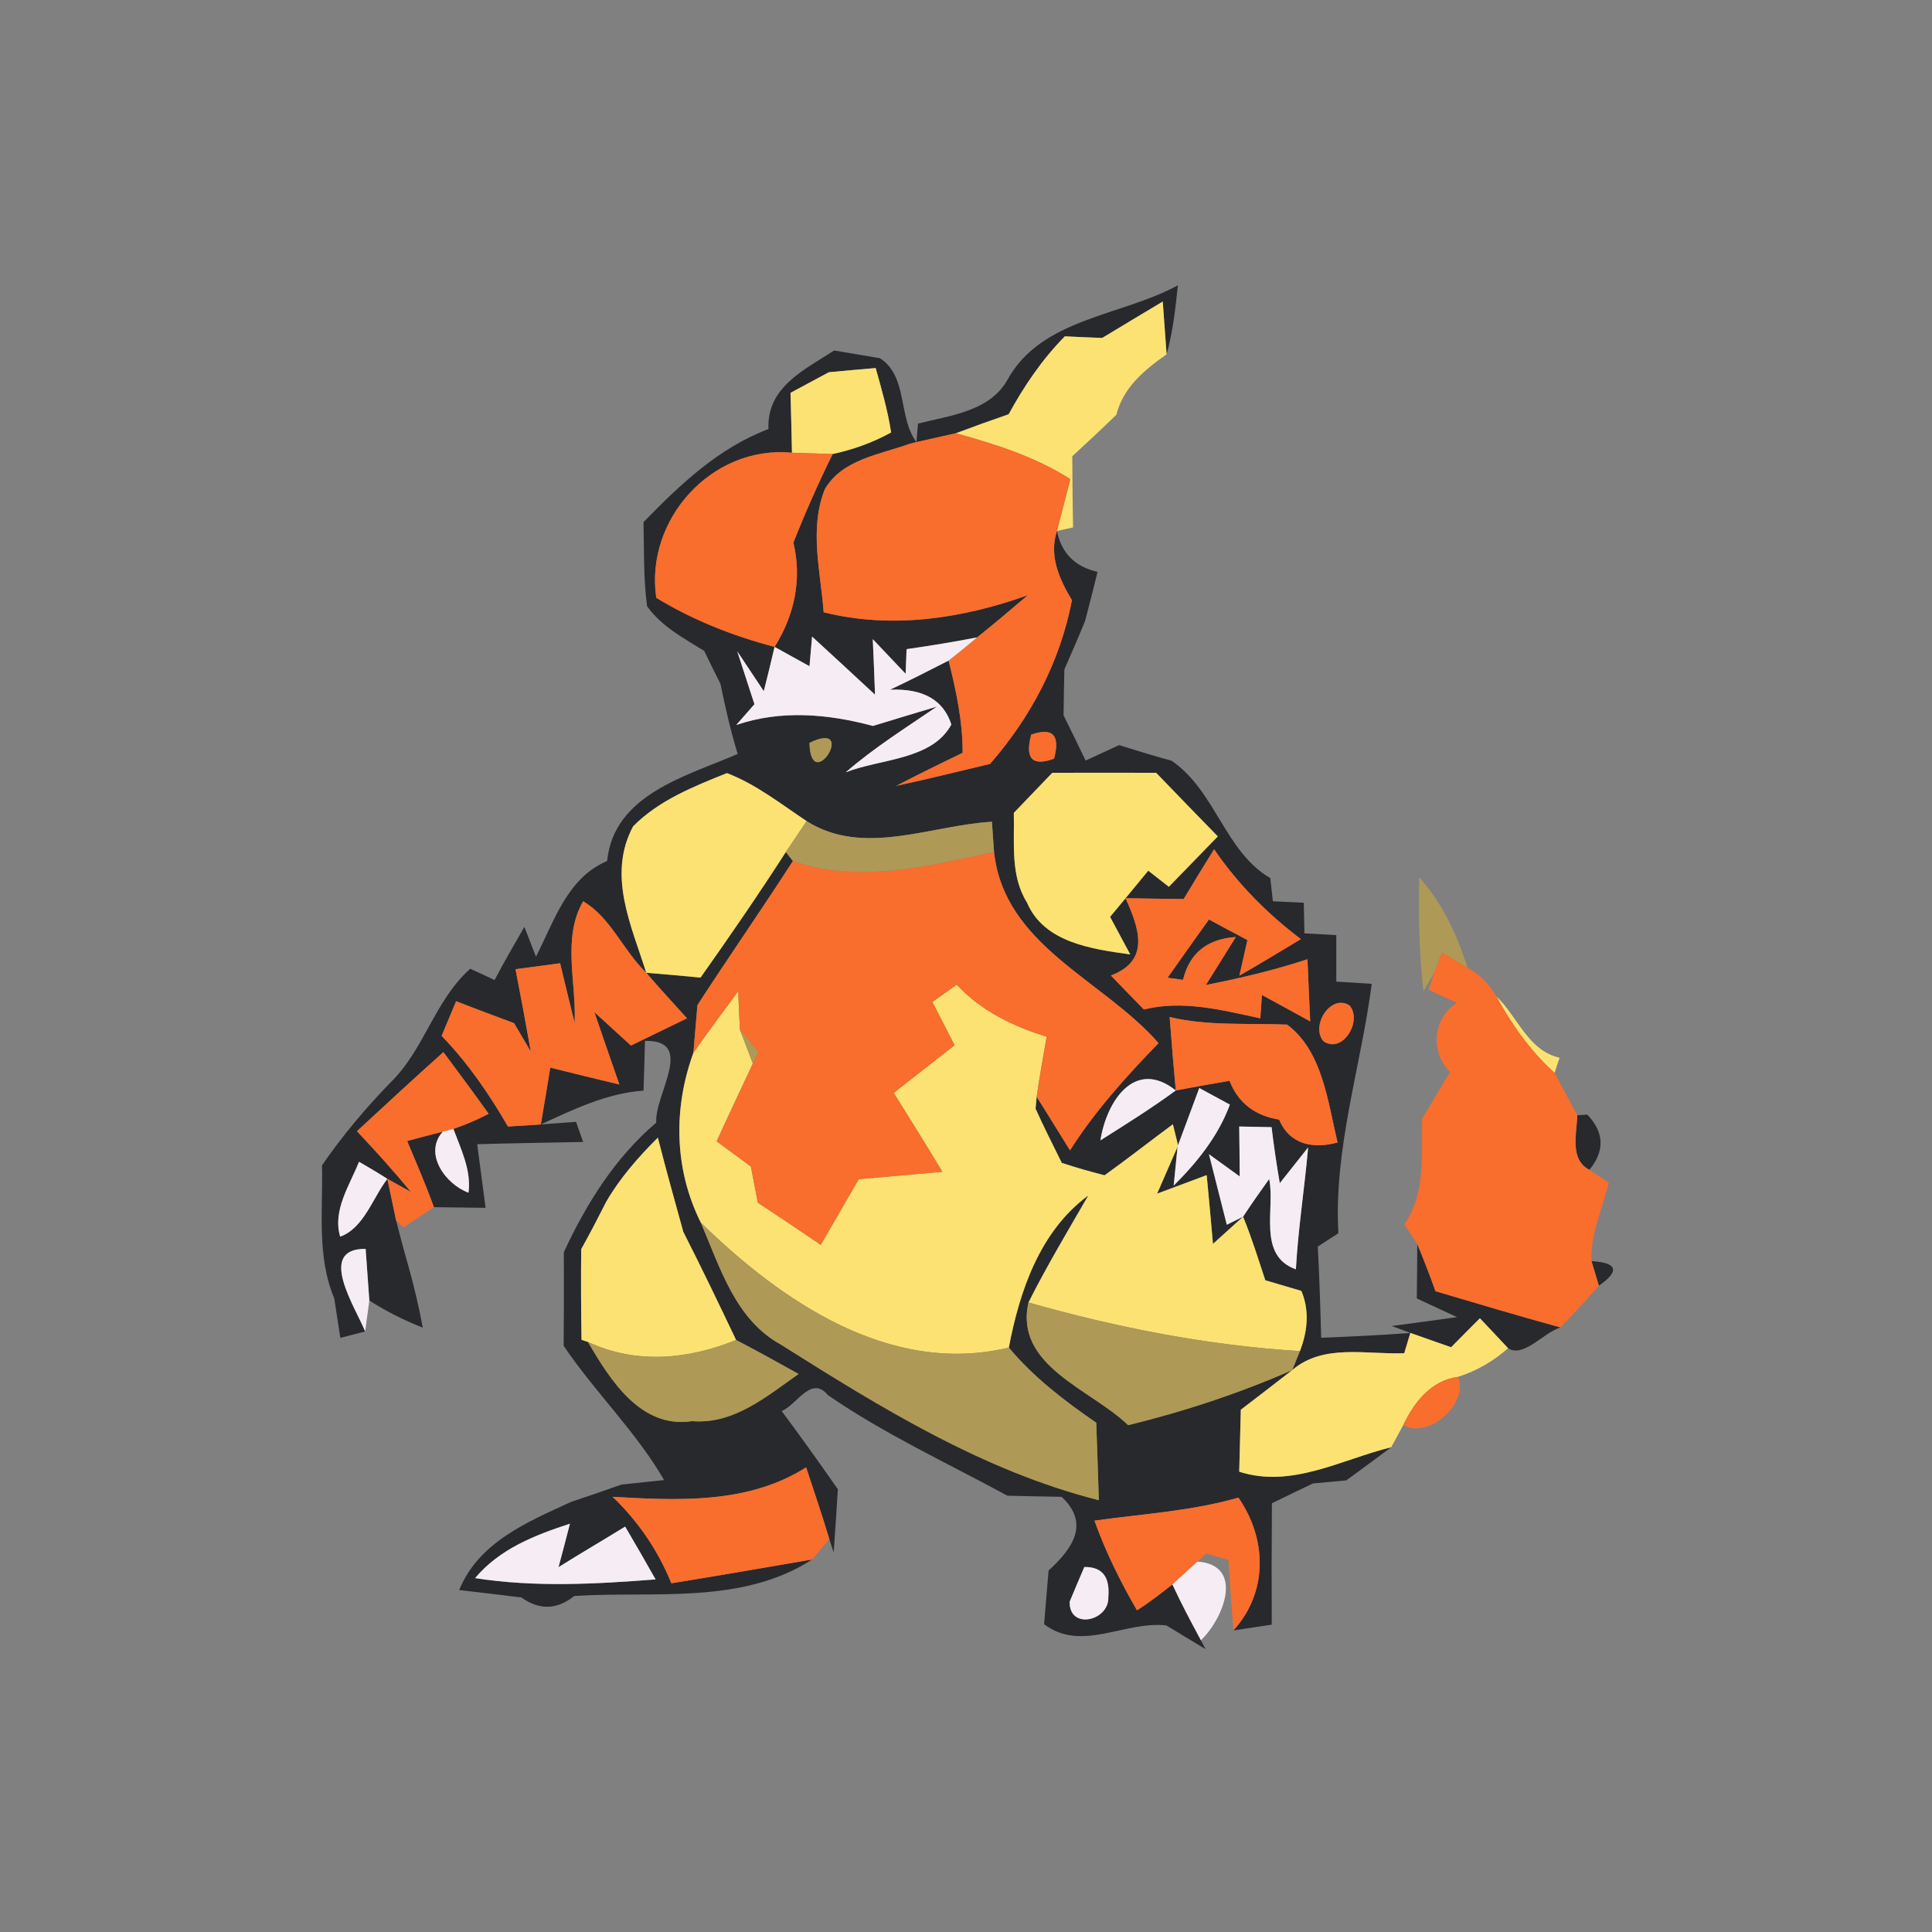 <?xml version="1.0" encoding="UTF-8" ?>
<!DOCTYPE svg PUBLIC "-//W3C//DTD SVG 1.1//EN" "http://www.w3.org/Graphics/SVG/1.1/DTD/svg11.dtd">
<svg width="120pt" height="120pt" viewBox="0 0 120 120" version="1.1" xmlns="http://www.w3.org/2000/svg">
<rect x="0" y="0" width="120" height="120" fill="#808080" stroke="none"/>
<g id="#28292cff">
<path fill="#28292c" opacity="1.00" d=" M 62.57 23.60 C 64.68 19.75 69.63 19.65 73.16 17.72 C 73.01 19.16 72.85 20.61 72.46 22.01 C 72.40 21.19 72.28 19.55 72.22 18.73 C 70.97 19.48 69.71 20.23 68.46 20.99 C 67.88 20.97 66.72 20.92 66.14 20.89 C 64.73 22.32 63.61 23.97 62.65 25.73 C 61.55 26.11 60.46 26.50 59.37 26.91 C 58.75 27.05 57.53 27.32 56.92 27.46 L 57.02 26.31 C 58.99 25.81 61.46 25.56 62.57 23.60 Z" />
<path fill="#28292c" opacity="1.00" d=" M 47.73 26.65 C 47.62 24.04 49.95 22.98 51.81 21.77 C 52.52 21.89 53.94 22.13 54.66 22.25 C 56.41 23.40 55.76 25.89 56.92 27.46 L 56.52 27.56 C 54.67 28.23 52.30 28.53 51.23 30.39 C 50.25 32.84 50.97 35.51 51.16 38.03 C 55.42 39.09 59.77 38.42 63.84 36.97 C 62.80 37.85 61.76 38.74 60.69 39.59 C 59.24 39.87 57.78 40.11 56.31 40.32 L 56.25 41.85 C 55.57 41.14 54.89 40.42 54.21 39.70 C 54.25 40.56 54.32 42.29 54.35 43.15 C 53.05 41.94 51.75 40.74 50.44 39.54 L 50.28 41.38 C 49.55 40.98 48.83 40.58 48.11 40.18 C 49.35 38.21 49.82 35.98 49.28 33.70 C 50.02 31.83 50.83 30.00 51.72 28.20 C 52.98 27.93 54.21 27.49 55.35 26.86 C 55.14 25.50 54.76 24.18 54.39 22.86 C 53.66 22.92 52.21 23.05 51.48 23.12 C 50.89 23.44 49.69 24.08 49.10 24.40 C 49.13 25.64 49.17 26.88 49.19 28.12 C 44.24 27.64 40.05 32.24 40.76 37.13 C 43.04 38.52 45.53 39.50 48.11 40.18 C 47.90 41.10 47.67 42.01 47.44 42.93 L 45.79 40.45 C 46.06 41.27 46.59 42.91 46.86 43.74 C 46.58 44.06 46.01 44.71 45.73 45.03 C 48.51 44.08 51.43 44.34 54.22 45.09 C 55.54 44.68 56.86 44.29 58.19 43.89 C 56.27 45.20 54.29 46.44 52.53 47.97 C 54.68 47.12 57.89 47.22 59.09 45.00 C 58.60 43.47 57.32 42.75 55.28 42.84 C 56.51 42.26 57.71 41.65 58.92 41.03 C 59.39 42.91 59.80 44.82 59.79 46.76 C 58.40 47.43 57.03 48.10 55.67 48.81 C 57.62 48.39 59.55 47.91 61.49 47.45 C 64.03 44.55 65.85 41.09 66.58 37.28 C 65.79 35.96 65.14 34.52 65.65 32.98 C 65.93 34.36 66.77 35.20 68.17 35.52 C 67.92 36.54 67.67 37.55 67.40 38.56 C 66.99 39.57 66.55 40.58 66.11 41.58 C 66.09 42.53 66.07 43.48 66.06 44.43 C 66.41 45.13 67.09 46.53 67.43 47.24 C 68.13 46.92 68.82 46.60 69.51 46.28 C 70.59 46.62 71.67 46.95 72.77 47.25 C 75.51 49.13 76.07 52.89 78.90 54.54 C 78.94 54.90 79.02 55.62 79.06 55.98 C 79.54 56.00 80.50 56.05 80.98 56.07 C 80.99 56.54 81.01 57.50 81.02 57.97 C 81.51 58.00 82.50 58.05 83.00 58.08 C 83.00 58.80 83.00 60.24 83.00 60.97 C 83.55 61.00 84.65 61.07 85.20 61.11 C 84.53 66.27 82.83 71.35 83.13 76.60 C 82.81 76.80 82.17 77.22 81.85 77.43 C 81.95 79.31 82.01 81.20 82.06 83.09 C 83.91 83.02 85.76 82.93 87.60 82.79 L 87.22 84.05 C 84.89 84.15 82.21 83.43 80.26 85.10 C 80.38 84.80 80.62 84.21 80.74 83.92 C 81.27 82.55 81.30 81.30 80.83 80.18 C 80.27 80.02 79.15 79.68 78.59 79.52 C 78.15 78.19 77.74 76.86 77.21 75.57 C 77.73 74.78 78.28 74.00 78.83 73.23 C 79.22 75.03 78.07 77.98 80.49 78.84 C 80.63 76.30 81.03 73.80 81.25 71.27 L 79.49 73.49 C 79.29 72.34 79.12 71.17 78.98 70.01 C 78.48 70.00 77.48 69.98 76.97 69.97 C 76.98 70.74 77.00 72.29 77.00 73.07 L 75.09 71.69 C 75.37 72.78 75.92 74.97 76.20 76.07 L 77.21 75.57 C 76.74 75.99 75.81 76.84 75.34 77.26 C 75.25 76.19 75.05 74.06 74.95 72.99 C 74.18 73.28 72.64 73.85 71.87 74.14 C 72.19 73.41 72.82 71.96 73.14 71.23 L 72.90 73.64 C 74.36 72.19 75.67 70.56 76.39 68.61 C 75.91 68.35 74.96 67.84 74.49 67.58 C 74.05 68.76 73.61 69.95 73.17 71.13 C 73.09 70.81 72.93 70.16 72.85 69.83 C 71.43 70.88 70.04 71.97 68.61 73.00 C 67.71 72.77 66.83 72.52 65.95 72.23 C 65.40 71.11 64.83 70.00 64.32 68.86 L 64.39 68.12 C 65.08 69.23 65.77 70.33 66.46 71.45 C 68.02 69.00 69.95 66.86 71.96 64.79 C 68.51 60.84 62.37 58.76 61.74 52.91 C 61.71 52.44 61.64 51.51 61.61 51.04 C 57.80 51.26 53.63 53.24 50.10 51.00 C 48.49 49.93 46.96 48.71 45.15 48.02 C 43.08 48.85 40.90 49.72 39.32 51.33 C 37.71 54.37 39.21 57.46 40.14 60.42 C 38.72 59.06 37.93 56.98 36.22 55.98 C 34.90 58.28 35.81 61.03 35.69 63.53 C 35.46 62.61 35.01 60.76 34.79 59.83 C 34.10 59.92 32.71 60.11 32.02 60.20 C 32.35 61.90 32.67 63.61 32.97 65.32 C 32.71 64.88 32.19 63.99 31.93 63.55 C 30.73 63.11 29.53 62.65 28.33 62.19 C 28.10 62.73 27.66 63.80 27.43 64.34 C 29.06 66.02 30.38 67.95 31.55 69.97 C 32.23 69.93 32.91 69.89 33.59 69.84 C 34.14 69.80 35.24 69.72 35.78 69.68 L 36.22 70.93 C 34.03 70.98 31.83 71.00 29.64 71.07 C 29.77 72.05 30.03 74.03 30.16 75.02 C 29.36 75.01 27.75 74.99 26.95 74.98 C 26.45 73.59 25.86 72.23 25.29 70.87 C 25.84 70.72 26.95 70.43 27.50 70.29 C 26.28 71.66 27.69 73.57 29.10 74.08 C 29.28 72.68 28.63 71.38 28.16 70.12 C 28.91 69.86 29.65 69.55 30.35 69.18 C 29.43 67.89 28.49 66.62 27.54 65.35 C 25.73 66.96 23.96 68.61 22.17 70.26 C 23.32 71.48 24.45 72.73 25.52 74.03 L 24.06 73.22 C 23.48 72.85 22.89 72.50 22.30 72.16 C 21.72 73.62 20.64 75.18 21.13 76.81 C 22.60 76.28 23.15 74.40 24.06 73.22 C 24.19 73.86 24.47 75.15 24.60 75.79 C 24.83 76.70 25.07 77.61 25.33 78.51 C 25.70 79.81 26.01 81.13 26.26 82.46 C 25.10 82.01 23.99 81.45 22.94 80.78 C 22.88 79.98 22.77 78.37 22.71 77.57 C 19.63 77.54 22.10 81.23 22.68 82.70 L 21.14 83.10 C 21.05 82.48 20.85 81.26 20.76 80.64 C 19.66 78.03 20.07 75.14 20.00 72.38 C 21.26 70.55 22.69 68.85 24.24 67.25 C 26.35 65.21 27.00 62.13 29.21 60.17 C 29.59 60.35 30.34 60.69 30.72 60.87 C 31.31 59.75 31.94 58.66 32.57 57.57 L 33.29 59.42 C 34.42 57.23 35.23 54.52 37.71 53.48 C 38.13 49.34 42.61 48.22 45.82 46.83 C 45.38 45.40 45.05 43.94 44.75 42.48 C 44.49 41.97 43.99 40.94 43.74 40.43 C 42.46 39.63 41.08 38.91 40.19 37.65 C 39.96 35.92 40.01 34.17 39.97 32.43 C 42.24 30.10 44.63 27.82 47.73 26.65 M 64.05 45.63 C 63.65 47.12 64.12 47.62 65.47 47.12 C 65.86 45.66 65.39 45.16 64.05 45.63 M 50.28 46.14 C 50.35 49.47 53.34 44.65 50.28 46.14 M 65.36 48.00 C 64.57 48.83 63.77 49.66 62.97 50.49 C 63.02 52.36 62.74 54.39 63.79 56.06 C 64.85 58.56 67.85 58.95 70.20 59.28 C 69.89 58.70 69.26 57.53 68.95 56.95 C 69.19 56.66 69.67 56.08 69.91 55.79 C 70.26 55.37 70.97 54.51 71.32 54.08 C 71.64 54.33 72.28 54.83 72.60 55.08 C 73.61 54.04 74.62 53.00 75.64 51.95 C 74.36 50.64 73.08 49.32 71.81 48.00 C 69.66 47.99 67.51 48.00 65.36 48.00 M 73.52 55.84 C 72.31 55.83 71.11 55.81 69.91 55.79 C 70.75 57.66 71.47 59.66 69.00 60.59 C 69.68 61.30 70.36 62.00 71.05 62.70 C 73.47 62.10 75.90 62.74 78.28 63.25 L 78.38 61.80 C 79.38 62.34 80.38 62.89 81.38 63.44 C 81.33 62.48 81.25 60.54 81.21 59.58 C 79.15 60.26 77.03 60.76 74.90 61.18 C 75.37 60.43 76.30 58.94 76.76 58.20 C 74.97 58.32 73.88 59.21 73.48 60.86 L 72.52 60.73 C 73.37 59.52 74.23 58.31 75.09 57.11 C 75.89 57.54 76.68 57.97 77.48 58.39 C 77.36 58.95 77.10 60.05 76.98 60.60 C 78.26 59.86 79.53 59.10 80.80 58.33 C 78.72 56.76 76.88 54.90 75.41 52.75 C 74.77 53.77 74.14 54.81 73.52 55.84 M 82.21 64.68 C 83.41 65.48 84.64 63.39 83.82 62.45 C 82.64 61.70 81.38 63.74 82.21 64.68 M 72.65 63.17 C 72.76 64.69 72.89 66.21 73.03 67.73 C 74.14 67.52 75.26 67.32 76.37 67.13 C 76.91 68.53 77.99 69.31 79.45 69.54 C 80.10 71.10 81.58 71.38 83.08 70.96 C 82.47 68.44 82.15 65.28 79.94 63.64 C 77.51 63.54 75.04 63.74 72.65 63.17 M 68.35 70.83 C 69.93 69.83 71.52 68.84 73.03 67.73 C 70.47 65.70 68.72 68.43 68.35 70.83 Z" />
<path fill="#28292c" opacity="1.00" d=" M 43.51 60.72 C 45.33 58.15 47.11 55.56 48.81 52.92 L 49.25 53.48 C 47.31 56.49 45.26 59.43 43.32 62.43 C 43.25 63.17 43.13 64.65 43.07 65.39 C 41.81 68.84 41.87 72.62 43.53 75.94 C 44.72 78.71 45.67 81.97 48.51 83.52 C 54.71 87.43 61.06 91.36 68.25 93.18 C 68.20 91.58 68.15 89.98 68.09 88.37 C 66.12 87.01 64.20 85.55 62.66 83.70 C 63.33 80.18 64.59 76.46 67.60 74.25 C 66.33 76.45 65.02 78.63 63.88 80.90 C 62.99 84.85 67.78 86.29 70.07 88.52 C 73.55 87.67 76.97 86.54 80.26 85.10 C 79.20 85.92 78.14 86.75 77.07 87.56 C 77.04 88.84 77.00 90.13 76.97 91.41 C 80.22 92.46 83.32 90.65 86.41 89.89 C 85.48 90.58 84.56 91.27 83.62 91.95 C 83.10 92.00 82.07 92.09 81.55 92.14 C 80.91 92.44 79.64 93.06 79.00 93.37 C 78.98 95.88 78.98 98.39 78.99 100.91 C 78.39 101.00 77.20 101.18 76.61 101.27 C 78.78 98.87 78.69 95.58 76.92 93.02 C 74.00 93.86 70.97 94.03 67.98 94.45 C 68.67 96.39 69.59 98.24 70.62 100.02 C 71.39 99.53 72.11 98.97 72.82 98.41 C 73.36 99.59 73.98 100.74 74.59 101.88 L 74.88 102.43 C 74.27 102.07 73.06 101.33 72.45 100.96 C 69.86 100.66 67.17 102.65 64.85 100.88 C 64.94 99.77 65.04 98.66 65.13 97.55 C 66.61 96.19 67.72 94.64 65.94 92.97 C 64.81 92.95 63.69 92.93 62.57 92.90 C 58.82 90.86 54.94 89.08 51.42 86.65 C 50.38 85.39 49.48 87.28 48.55 87.64 C 49.74 89.24 50.90 90.86 52.04 92.50 C 51.96 93.80 51.88 95.11 51.78 96.42 L 51.51 95.59 C 51.06 94.10 50.56 92.62 50.07 91.14 C 46.45 93.43 42.14 93.20 38.05 92.97 C 39.64 94.49 40.87 96.30 41.70 98.34 C 44.62 97.87 47.54 97.36 50.45 96.86 C 46.07 99.70 40.61 98.81 35.67 99.13 C 34.59 99.99 33.50 100.02 32.38 99.22 C 31.09 99.06 29.81 98.91 28.52 98.76 C 29.74 95.78 32.75 94.54 35.46 93.29 C 36.51 92.94 37.56 92.58 38.60 92.21 C 39.27 92.14 40.59 92.00 41.25 91.93 C 39.50 88.91 36.95 86.47 35.01 83.59 C 35.03 81.65 35.03 79.72 35.02 77.78 C 36.42 74.76 38.20 71.91 40.76 69.73 C 40.64 67.98 43.24 64.59 40.06 64.65 C 40.04 65.42 40.00 66.97 39.97 67.74 C 37.69 67.90 35.64 68.90 33.59 69.84 C 33.74 68.96 34.04 67.19 34.18 66.31 C 35.61 66.67 37.04 67.02 38.47 67.36 C 37.95 65.87 37.43 64.37 36.92 62.87 C 37.49 63.39 38.62 64.42 39.19 64.94 C 40.35 64.38 41.51 63.81 42.67 63.25 C 41.82 62.31 40.96 61.38 40.14 60.42 C 41.26 60.51 42.39 60.61 43.51 60.72 M 37.65 74.65 C 37.15 75.64 36.64 76.62 36.10 77.59 C 36.08 79.47 36.09 81.35 36.12 83.22 L 36.52 83.35 C 37.89 85.70 39.80 88.76 42.99 88.27 C 45.58 88.48 47.62 86.73 49.60 85.34 C 48.31 84.62 47.03 83.91 45.72 83.23 C 44.65 80.98 43.57 78.73 42.44 76.51 C 41.90 74.56 41.36 72.62 40.86 70.66 C 39.65 71.87 38.51 73.16 37.65 74.65 M 36.78 94.27 C 37.37 94.80 37.37 94.80 36.78 94.27 M 29.51 98.02 C 33.24 98.60 36.98 98.39 40.72 98.10 C 40.10 97.00 39.47 95.91 38.83 94.82 C 37.45 95.67 36.06 96.48 34.69 97.34 C 34.87 96.67 35.23 95.32 35.40 94.64 C 33.22 95.35 31.02 96.21 29.51 98.02 M 67.35 97.33 C 67.12 97.87 66.66 98.94 66.44 99.48 C 66.39 101.26 68.90 100.69 68.84 99.20 C 68.95 97.93 68.45 97.31 67.35 97.33 Z" />
<path fill="#28292c" opacity="1.00" d=" M 97.97 69.27 L 98.59 69.23 C 99.64 70.33 99.69 71.48 98.72 72.66 C 97.47 72.02 97.94 70.38 97.97 69.27 Z" />
<path fill="#28292c" opacity="1.00" d=" M 88.03 77.27 C 88.43 78.24 88.81 79.21 89.16 80.20 C 91.75 80.96 94.33 81.74 96.93 82.45 C 95.89 82.75 94.62 84.37 93.67 83.74 C 93.23 83.27 92.36 82.34 91.92 81.88 C 91.47 82.33 90.57 83.23 90.13 83.68 C 89.49 83.46 88.23 83.01 87.60 82.79 L 86.44 82.36 C 87.45 82.23 89.49 81.95 90.50 81.81 C 89.88 81.52 88.63 80.94 88.00 80.65 C 88.02 79.52 88.02 78.40 88.03 77.27 Z" />
<path fill="#28292c" opacity="1.00" d=" M 98.85 78.33 C 100.47 78.43 100.62 78.94 99.31 79.86 C 99.19 79.47 98.96 78.71 98.85 78.33 Z" />
</g>
<g id="#fbe273ff">
<path fill="#fbe273" opacity="1.00" d=" M 68.46 20.99 C 69.71 20.23 70.97 19.48 72.22 18.73 C 72.28 19.55 72.40 21.19 72.46 22.01 C 71.10 22.96 69.76 24.07 69.34 25.76 C 68.44 26.64 67.52 27.49 66.60 28.34 C 66.61 29.81 66.62 31.28 66.65 32.76 L 65.65 32.98 C 65.86 32.17 66.27 30.56 66.48 29.76 C 64.31 28.37 61.83 27.59 59.37 26.91 C 60.46 26.50 61.55 26.11 62.65 25.73 C 63.61 23.97 64.73 22.32 66.14 20.89 C 66.72 20.92 67.88 20.97 68.46 20.99 Z" />
<path fill="#fbe273" opacity="1.00" d=" M 51.48 23.12 C 52.21 23.05 53.66 22.92 54.39 22.86 C 54.76 24.18 55.14 25.50 55.35 26.86 C 54.21 27.49 52.98 27.93 51.72 28.20 C 51.09 28.18 49.82 28.14 49.19 28.12 C 49.17 26.88 49.13 25.64 49.10 24.40 C 49.69 24.08 50.89 23.44 51.48 23.12 Z" />
<path fill="#fbe273" opacity="1.00" d=" M 39.32 51.33 C 40.90 49.72 43.08 48.85 45.15 48.02 C 46.96 48.71 48.49 49.93 50.10 51.00 C 49.78 51.48 49.13 52.44 48.81 52.92 C 47.11 55.56 45.33 58.15 43.51 60.72 C 42.39 60.61 41.26 60.51 40.14 60.42 C 39.21 57.46 37.71 54.37 39.32 51.33 Z" />
<path fill="#fbe273" opacity="1.00" d=" M 65.36 48.00 C 67.51 48.00 69.66 47.99 71.81 48.00 C 73.08 49.32 74.36 50.64 75.64 51.95 C 74.62 53.00 73.61 54.04 72.60 55.08 C 72.28 54.83 71.64 54.33 71.32 54.08 C 70.97 54.51 70.26 55.37 69.91 55.79 C 69.67 56.08 69.19 56.66 68.95 56.95 C 69.26 57.53 69.89 58.70 70.20 59.28 C 67.85 58.95 64.85 58.56 63.79 56.06 C 62.74 54.39 63.02 52.36 62.97 50.49 C 63.77 49.66 64.57 48.83 65.36 48.00 Z" />
<path fill="#fbe273" opacity="1.00" d=" M 57.91 62.23 C 58.29 61.97 59.04 61.43 59.42 61.16 C 60.93 62.78 62.91 63.75 65.01 64.39 C 64.79 65.63 64.57 66.87 64.39 68.12 L 64.32 68.86 C 64.83 70.00 65.40 71.11 65.95 72.23 C 66.83 72.52 67.71 72.77 68.61 73.00 C 70.04 71.97 71.43 70.88 72.85 69.83 C 72.93 70.16 73.09 70.81 73.17 71.13 L 73.14 71.23 C 72.82 71.96 72.19 73.41 71.87 74.14 C 72.64 73.85 74.18 73.28 74.95 72.99 C 75.05 74.06 75.25 76.19 75.34 77.26 C 75.81 76.84 76.74 75.99 77.21 75.57 C 77.74 76.86 78.15 78.19 78.59 79.52 C 79.15 79.68 80.27 80.02 80.83 80.18 C 81.30 81.30 81.27 82.55 80.74 83.92 C 75.02 83.57 69.38 82.46 63.88 80.90 C 65.02 78.63 66.33 76.45 67.60 74.25 C 64.59 76.46 63.33 80.18 62.66 83.70 C 55.29 85.47 48.54 80.83 43.53 75.94 C 41.87 72.62 41.81 68.84 43.07 65.39 C 43.97 64.10 44.91 62.84 45.85 61.57 C 45.87 62.17 45.93 63.36 45.96 63.96 C 46.16 64.49 46.56 65.53 46.76 66.06 C 46.01 67.67 45.25 69.27 44.51 70.89 C 45.04 71.28 46.11 72.06 46.64 72.46 C 46.75 73.02 46.96 74.14 47.07 74.70 C 48.38 75.56 49.68 76.44 50.98 77.32 C 51.77 75.96 52.55 74.60 53.34 73.24 C 55.07 73.09 56.80 72.94 58.53 72.78 C 57.54 71.13 56.53 69.51 55.51 67.88 C 56.77 66.89 58.03 65.91 59.29 64.92 C 58.83 64.03 58.37 63.13 57.91 62.23 Z" />
<path fill="#fbe273" opacity="1.00" d=" M 92.94 61.88 C 94.27 63.15 94.89 65.24 96.87 65.70 C 96.79 65.93 96.63 66.41 96.56 66.64 C 95.06 65.29 93.89 63.64 92.94 61.88 Z" />
<path fill="#fbe273" opacity="1.00" d=" M 37.65 74.65 C 38.51 73.16 39.65 71.87 40.86 70.66 C 41.36 72.62 41.90 74.56 42.44 76.51 C 43.57 78.73 44.65 80.98 45.72 83.23 C 42.73 84.44 39.51 84.75 36.52 83.35 L 36.12 83.22 C 36.09 81.35 36.08 79.47 36.10 77.59 C 36.64 76.62 37.15 75.64 37.65 74.65 Z" />
<path fill="#fbe273" opacity="1.00" d=" M 90.13 83.68 C 90.57 83.23 91.47 82.33 91.92 81.88 C 92.36 82.34 93.23 83.27 93.67 83.74 C 92.74 84.56 91.71 85.15 90.56 85.52 C 88.90 85.73 87.83 87.10 87.16 88.51 C 86.98 88.86 86.60 89.54 86.41 89.89 C 83.32 90.65 80.22 92.46 76.97 91.41 C 77.00 90.13 77.04 88.84 77.07 87.56 C 78.14 86.75 79.20 85.92 80.26 85.10 C 82.21 83.43 84.89 84.15 87.22 84.05 L 87.60 82.79 C 88.23 83.01 89.49 83.46 90.13 83.68 Z" />
</g>
<g id="#f96d2dff">
<path fill="#f96d2d" opacity="1.00" d=" M 56.92 27.46 C 57.53 27.32 58.75 27.05 59.37 26.91 C 61.83 27.59 64.31 28.37 66.48 29.76 C 66.27 30.56 65.86 32.17 65.65 32.98 C 65.14 34.52 65.79 35.96 66.58 37.28 C 65.85 41.09 64.03 44.55 61.49 47.45 C 59.55 47.91 57.62 48.39 55.67 48.81 C 57.03 48.10 58.40 47.43 59.79 46.76 C 59.80 44.82 59.39 42.91 58.92 41.03 C 59.52 40.56 60.11 40.08 60.69 39.59 C 61.76 38.74 62.80 37.85 63.84 36.97 C 59.77 38.42 55.42 39.09 51.16 38.03 C 50.97 35.51 50.25 32.84 51.23 30.39 C 52.30 28.53 54.67 28.23 56.52 27.56 L 56.92 27.46 Z" />
<path fill="#f96d2d" opacity="1.00" d=" M 40.76 37.13 C 40.05 32.24 44.24 27.64 49.19 28.12 C 49.82 28.14 51.09 28.18 51.72 28.20 C 50.83 30.00 50.02 31.83 49.28 33.70 C 49.82 35.98 49.35 38.21 48.11 40.18 C 45.53 39.50 43.04 38.52 40.76 37.13 Z" />
<path fill="#f96d2d" opacity="1.00" d=" M 64.05 45.63 C 65.39 45.16 65.86 45.66 65.47 47.12 C 64.12 47.62 63.65 47.12 64.05 45.63 Z" />
<path fill="#f96d2d" opacity="1.00" d=" M 49.25 53.48 C 53.35 54.91 57.66 53.78 61.74 52.91 C 62.37 58.76 68.51 60.84 71.96 64.79 C 69.95 66.86 68.02 69.00 66.46 71.45 C 65.77 70.33 65.08 69.23 64.39 68.12 C 64.57 66.87 64.79 65.63 65.01 64.39 C 62.91 63.75 60.93 62.78 59.42 61.16 C 59.04 61.43 58.29 61.97 57.91 62.23 C 58.37 63.13 58.83 64.03 59.29 64.92 C 58.03 65.91 56.77 66.89 55.51 67.88 C 56.53 69.51 57.54 71.13 58.53 72.78 C 56.80 72.94 55.07 73.09 53.34 73.24 C 52.55 74.60 51.77 75.96 50.98 77.32 C 49.68 76.44 48.38 75.56 47.07 74.70 C 46.96 74.14 46.75 73.02 46.64 72.46 C 46.11 72.06 45.04 71.28 44.51 70.89 C 45.25 69.27 46.01 67.67 46.76 66.06 L 47.10 65.32 C 46.82 64.98 46.24 64.30 45.96 63.96 C 45.93 63.36 45.87 62.17 45.85 61.57 C 44.91 62.84 43.97 64.10 43.07 65.39 C 43.13 64.65 43.25 63.17 43.32 62.43 C 45.26 59.43 47.31 56.49 49.25 53.48 Z" />
<path fill="#f96d2d" opacity="1.00" d=" M 73.52 55.84 C 74.14 54.81 74.77 53.77 75.41 52.75 C 76.88 54.90 78.72 56.76 80.80 58.33 C 79.53 59.10 78.26 59.86 76.98 60.60 C 77.10 60.05 77.36 58.95 77.48 58.39 C 76.68 57.97 75.89 57.54 75.09 57.11 C 74.23 58.31 73.37 59.52 72.52 60.73 L 73.48 60.86 C 73.88 59.21 74.97 58.32 76.76 58.20 C 76.30 58.94 75.37 60.43 74.90 61.18 C 77.03 60.76 79.15 60.26 81.21 59.58 C 81.25 60.54 81.33 62.48 81.38 63.44 C 80.38 62.89 79.38 62.34 78.38 61.80 L 78.28 63.25 C 75.90 62.74 73.47 62.10 71.05 62.70 C 70.36 62.00 69.68 61.30 69.00 60.59 C 71.47 59.66 70.75 57.66 69.91 55.79 C 71.11 55.81 72.31 55.83 73.52 55.84 Z" />
<path fill="#f96d2d" opacity="1.00" d=" M 36.22 55.98 C 37.93 56.98 38.72 59.06 40.14 60.42 C 40.96 61.38 41.82 62.31 42.67 63.25 C 41.51 63.81 40.35 64.38 39.19 64.94 C 38.62 64.42 37.49 63.39 36.92 62.87 C 37.43 64.37 37.95 65.87 38.47 67.36 C 37.04 67.02 35.61 66.67 34.18 66.31 C 34.04 67.19 33.74 68.96 33.59 69.84 C 32.91 69.89 32.23 69.93 31.55 69.97 C 30.38 67.95 29.06 66.02 27.43 64.34 C 27.66 63.80 28.10 62.73 28.33 62.19 C 29.53 62.65 30.73 63.11 31.93 63.55 C 32.19 63.99 32.71 64.88 32.97 65.32 C 32.67 63.61 32.35 61.90 32.02 60.20 C 32.71 60.11 34.10 59.92 34.79 59.83 C 35.01 60.76 35.46 62.61 35.69 63.53 C 35.81 61.03 34.90 58.28 36.22 55.98 Z" />
<path fill="#f96d2d" opacity="1.00" d=" M 89.56 59.16 C 89.96 59.40 90.76 59.87 91.15 60.11 C 91.91 60.53 92.50 61.12 92.94 61.88 C 93.89 63.64 95.06 65.29 96.56 66.64 C 96.91 67.30 97.62 68.61 97.97 69.27 C 97.94 70.38 97.47 72.02 98.72 72.66 L 99.92 73.45 C 99.54 75.07 98.78 76.63 98.85 78.33 C 98.96 78.71 99.19 79.47 99.31 79.86 C 98.53 80.74 97.74 81.60 96.93 82.45 C 94.33 81.74 91.75 80.96 89.16 80.20 C 88.81 79.21 88.43 78.24 88.03 77.27 L 87.22 76.05 C 88.57 74.11 88.28 71.72 88.33 69.49 C 88.91 68.52 89.48 67.55 90.06 66.58 C 88.81 65.27 88.99 63.30 90.48 62.28 C 90.04 62.08 89.16 61.68 88.73 61.48 L 89.07 60.45 C 89.19 60.13 89.44 59.48 89.56 59.16 Z" />
<path fill="#f96d2d" opacity="1.00" d=" M 82.21 64.68 C 81.38 63.74 82.64 61.70 83.82 62.45 C 84.64 63.39 83.41 65.48 82.21 64.68 Z" />
<path fill="#f96d2d" opacity="1.00" d=" M 72.65 63.17 C 75.04 63.74 77.51 63.54 79.94 63.64 C 82.15 65.28 82.47 68.44 83.08 70.96 C 81.58 71.38 80.10 71.10 79.45 69.54 C 77.99 69.31 76.91 68.53 76.37 67.13 C 75.26 67.32 74.14 67.52 73.03 67.73 C 72.89 66.21 72.76 64.69 72.65 63.17 Z" />
<path fill="#f96d2d" opacity="1.00" d=" M 22.17 70.26 C 23.96 68.61 25.73 66.96 27.54 65.35 C 28.49 66.62 29.43 67.89 30.35 69.18 C 29.65 69.55 28.91 69.86 28.16 70.12 L 27.50 70.29 C 26.95 70.43 25.84 70.72 25.29 70.87 C 25.86 72.23 26.45 73.59 26.95 74.98 C 26.48 75.30 25.53 75.92 25.05 76.24 L 24.60 75.79 C 24.47 75.15 24.19 73.86 24.06 73.22 L 25.52 74.03 C 24.45 72.73 23.32 71.48 22.17 70.26 Z" />
<path fill="#f96d2d" opacity="1.00" d=" M 87.16 88.51 C 87.83 87.10 88.90 85.73 90.56 85.52 C 91.26 87.15 88.72 89.43 87.16 88.51 Z" />
<path fill="#f96d2d" opacity="1.00" d=" M 38.05 92.97 C 42.14 93.20 46.45 93.43 50.07 91.14 C 50.56 92.62 51.06 94.10 51.51 95.59 C 51.25 95.91 50.72 96.55 50.45 96.86 C 47.54 97.36 44.62 97.87 41.70 98.34 C 40.87 96.30 39.64 94.49 38.05 92.97 Z" />
<path fill="#f96d2d" opacity="1.00" d=" M 67.98 94.45 C 70.97 94.03 74.00 93.86 76.92 93.02 C 78.69 95.58 78.78 98.87 76.61 101.27 C 76.49 99.81 76.39 98.35 76.30 96.90 C 75.96 96.80 75.26 96.59 74.92 96.49 L 74.38 96.99 C 73.99 97.35 73.21 98.05 72.82 98.41 C 72.11 98.97 71.39 99.53 70.62 100.02 C 69.59 98.24 68.67 96.39 67.98 94.45 Z" />
<path fill="#f96d2d" opacity="1.00" d=" M 36.78 94.27 C 37.37 94.80 37.37 94.80 36.78 94.27 Z" />
</g>
<g id="#f5edf3ff">
<path fill="#f5edf3" opacity="1.00" d=" M 56.31 40.32 C 57.78 40.11 59.24 39.87 60.69 39.59 C 60.11 40.08 59.52 40.56 58.92 41.03 C 57.71 41.65 56.51 42.26 55.28 42.84 C 57.32 42.75 58.60 43.47 59.09 45.00 C 57.89 47.22 54.68 47.12 52.53 47.97 C 54.29 46.44 56.27 45.20 58.19 43.89 C 56.86 44.29 55.54 44.68 54.22 45.09 C 51.43 44.34 48.51 44.08 45.73 45.03 C 46.01 44.71 46.58 44.06 46.86 43.74 C 46.59 42.91 46.06 41.27 45.79 40.45 L 47.44 42.93 C 47.67 42.01 47.90 41.10 48.11 40.18 C 48.83 40.58 49.55 40.98 50.28 41.38 L 50.44 39.54 C 51.75 40.74 53.05 41.94 54.35 43.15 C 54.32 42.29 54.25 40.56 54.21 39.70 C 54.89 40.42 55.57 41.14 56.25 41.85 L 56.31 40.32 Z" />
<path fill="#f5edf3" opacity="1.00" d=" M 68.35 70.83 C 68.72 68.43 70.47 65.70 73.03 67.73 C 71.52 68.84 69.93 69.83 68.35 70.83 Z" />
<path fill="#f5edf3" opacity="1.00" d=" M 74.49 67.58 C 74.96 67.84 75.91 68.35 76.39 68.61 C 75.67 70.56 74.36 72.19 72.90 73.64 L 73.14 71.23 L 73.17 71.13 C 73.61 69.95 74.05 68.76 74.49 67.58 Z" />
<path fill="#f5edf3" opacity="1.00" d=" M 27.50 70.29 L 28.16 70.12 C 28.63 71.38 29.28 72.68 29.10 74.08 C 27.69 73.57 26.28 71.66 27.50 70.29 Z" />
<path fill="#f5edf3" opacity="1.00" d=" M 76.97 69.97 C 77.48 69.98 78.48 70.00 78.98 70.01 C 79.12 71.17 79.29 72.34 79.49 73.49 L 81.25 71.27 C 81.03 73.80 80.63 76.30 80.49 78.84 C 78.07 77.98 79.22 75.03 78.83 73.23 C 78.28 74.00 77.73 74.78 77.21 75.57 L 76.20 76.07 C 75.92 74.97 75.37 72.78 75.09 71.69 L 77.00 73.07 C 77.00 72.29 76.98 70.74 76.97 69.97 Z" />
<path fill="#f5edf3" opacity="1.00" d=" M 22.30 72.16 C 22.89 72.50 23.48 72.85 24.06 73.22 C 23.15 74.40 22.60 76.28 21.13 76.81 C 20.64 75.18 21.72 73.62 22.30 72.16 Z" />
<path fill="#f5edf3" opacity="1.00" d=" M 22.68 82.70 C 22.10 81.23 19.63 77.54 22.71 77.57 C 22.77 78.37 22.88 79.98 22.94 80.78 C 22.88 81.26 22.74 82.22 22.68 82.70 Z" />
<path fill="#f5edf3" opacity="1.00" d=" M 29.51 98.02 C 31.02 96.21 33.22 95.35 35.40 94.64 C 35.23 95.32 34.87 96.67 34.69 97.34 C 36.06 96.48 37.45 95.67 38.83 94.82 C 39.47 95.91 40.10 97.00 40.72 98.10 C 36.98 98.39 33.24 98.60 29.51 98.02 Z" />
<path fill="#f5edf3" opacity="1.00" d=" M 67.35 97.33 C 68.45 97.31 68.95 97.93 68.84 99.20 C 68.90 100.69 66.39 101.26 66.44 99.48 C 66.66 98.94 67.12 97.87 67.35 97.33 Z" />
<path fill="#f5edf3" opacity="1.00" d=" M 74.38 96.99 C 77.34 97.22 75.98 100.56 74.59 101.88 C 73.98 100.74 73.36 99.59 72.82 98.41 C 73.21 98.05 73.99 97.35 74.38 96.99 Z" />
</g>
<g id="#af9956ff">
<path fill="#af9956" opacity="1.00" d=" M 50.28 46.14 C 53.34 44.65 50.35 49.47 50.28 46.14 Z" />
<path fill="#af9956" opacity="1.00" d=" M 50.10 51.00 C 53.63 53.24 57.80 51.26 61.61 51.04 C 61.64 51.51 61.71 52.44 61.74 52.91 C 57.66 53.78 53.35 54.91 49.25 53.48 L 48.81 52.92 C 49.13 52.44 49.78 51.48 50.10 51.00 Z" />
<path fill="#af9956" opacity="1.00" d=" M 88.15 54.49 C 89.59 56.10 90.51 58.06 91.15 60.11 C 90.76 59.87 89.96 59.40 89.56 59.16 C 89.44 59.48 89.19 60.13 89.07 60.45 L 88.41 61.57 C 88.14 59.22 88.10 56.85 88.15 54.49 Z" />
<path fill="#af9956" opacity="1.00" d=" M 45.96 63.96 C 46.24 64.30 46.82 64.98 47.10 65.32 L 46.76 66.06 C 46.56 65.53 46.16 64.49 45.96 63.96 Z" />
<path fill="#af9956" opacity="1.00" d=" M 43.53 75.94 C 48.54 80.83 55.29 85.47 62.66 83.70 C 64.20 85.55 66.12 87.01 68.09 88.37 C 68.15 89.98 68.20 91.58 68.25 93.18 C 61.06 91.36 54.71 87.43 48.51 83.52 C 45.67 81.97 44.72 78.71 43.53 75.94 Z" />
<path fill="#af9956" opacity="1.00" d=" M 70.07 88.52 C 67.78 86.29 62.99 84.85 63.88 80.90 C 69.38 82.46 75.02 83.57 80.74 83.92 C 80.62 84.21 80.38 84.80 80.26 85.10 C 76.97 86.54 73.55 87.67 70.07 88.52 Z" />
<path fill="#af9956" opacity="1.00" d=" M 36.52 83.35 C 39.51 84.75 42.73 84.44 45.72 83.23 C 47.03 83.91 48.31 84.62 49.60 85.34 C 47.62 86.73 45.58 88.48 42.99 88.27 C 39.80 88.76 37.89 85.70 36.52 83.35 Z" />
</g>
</svg>
